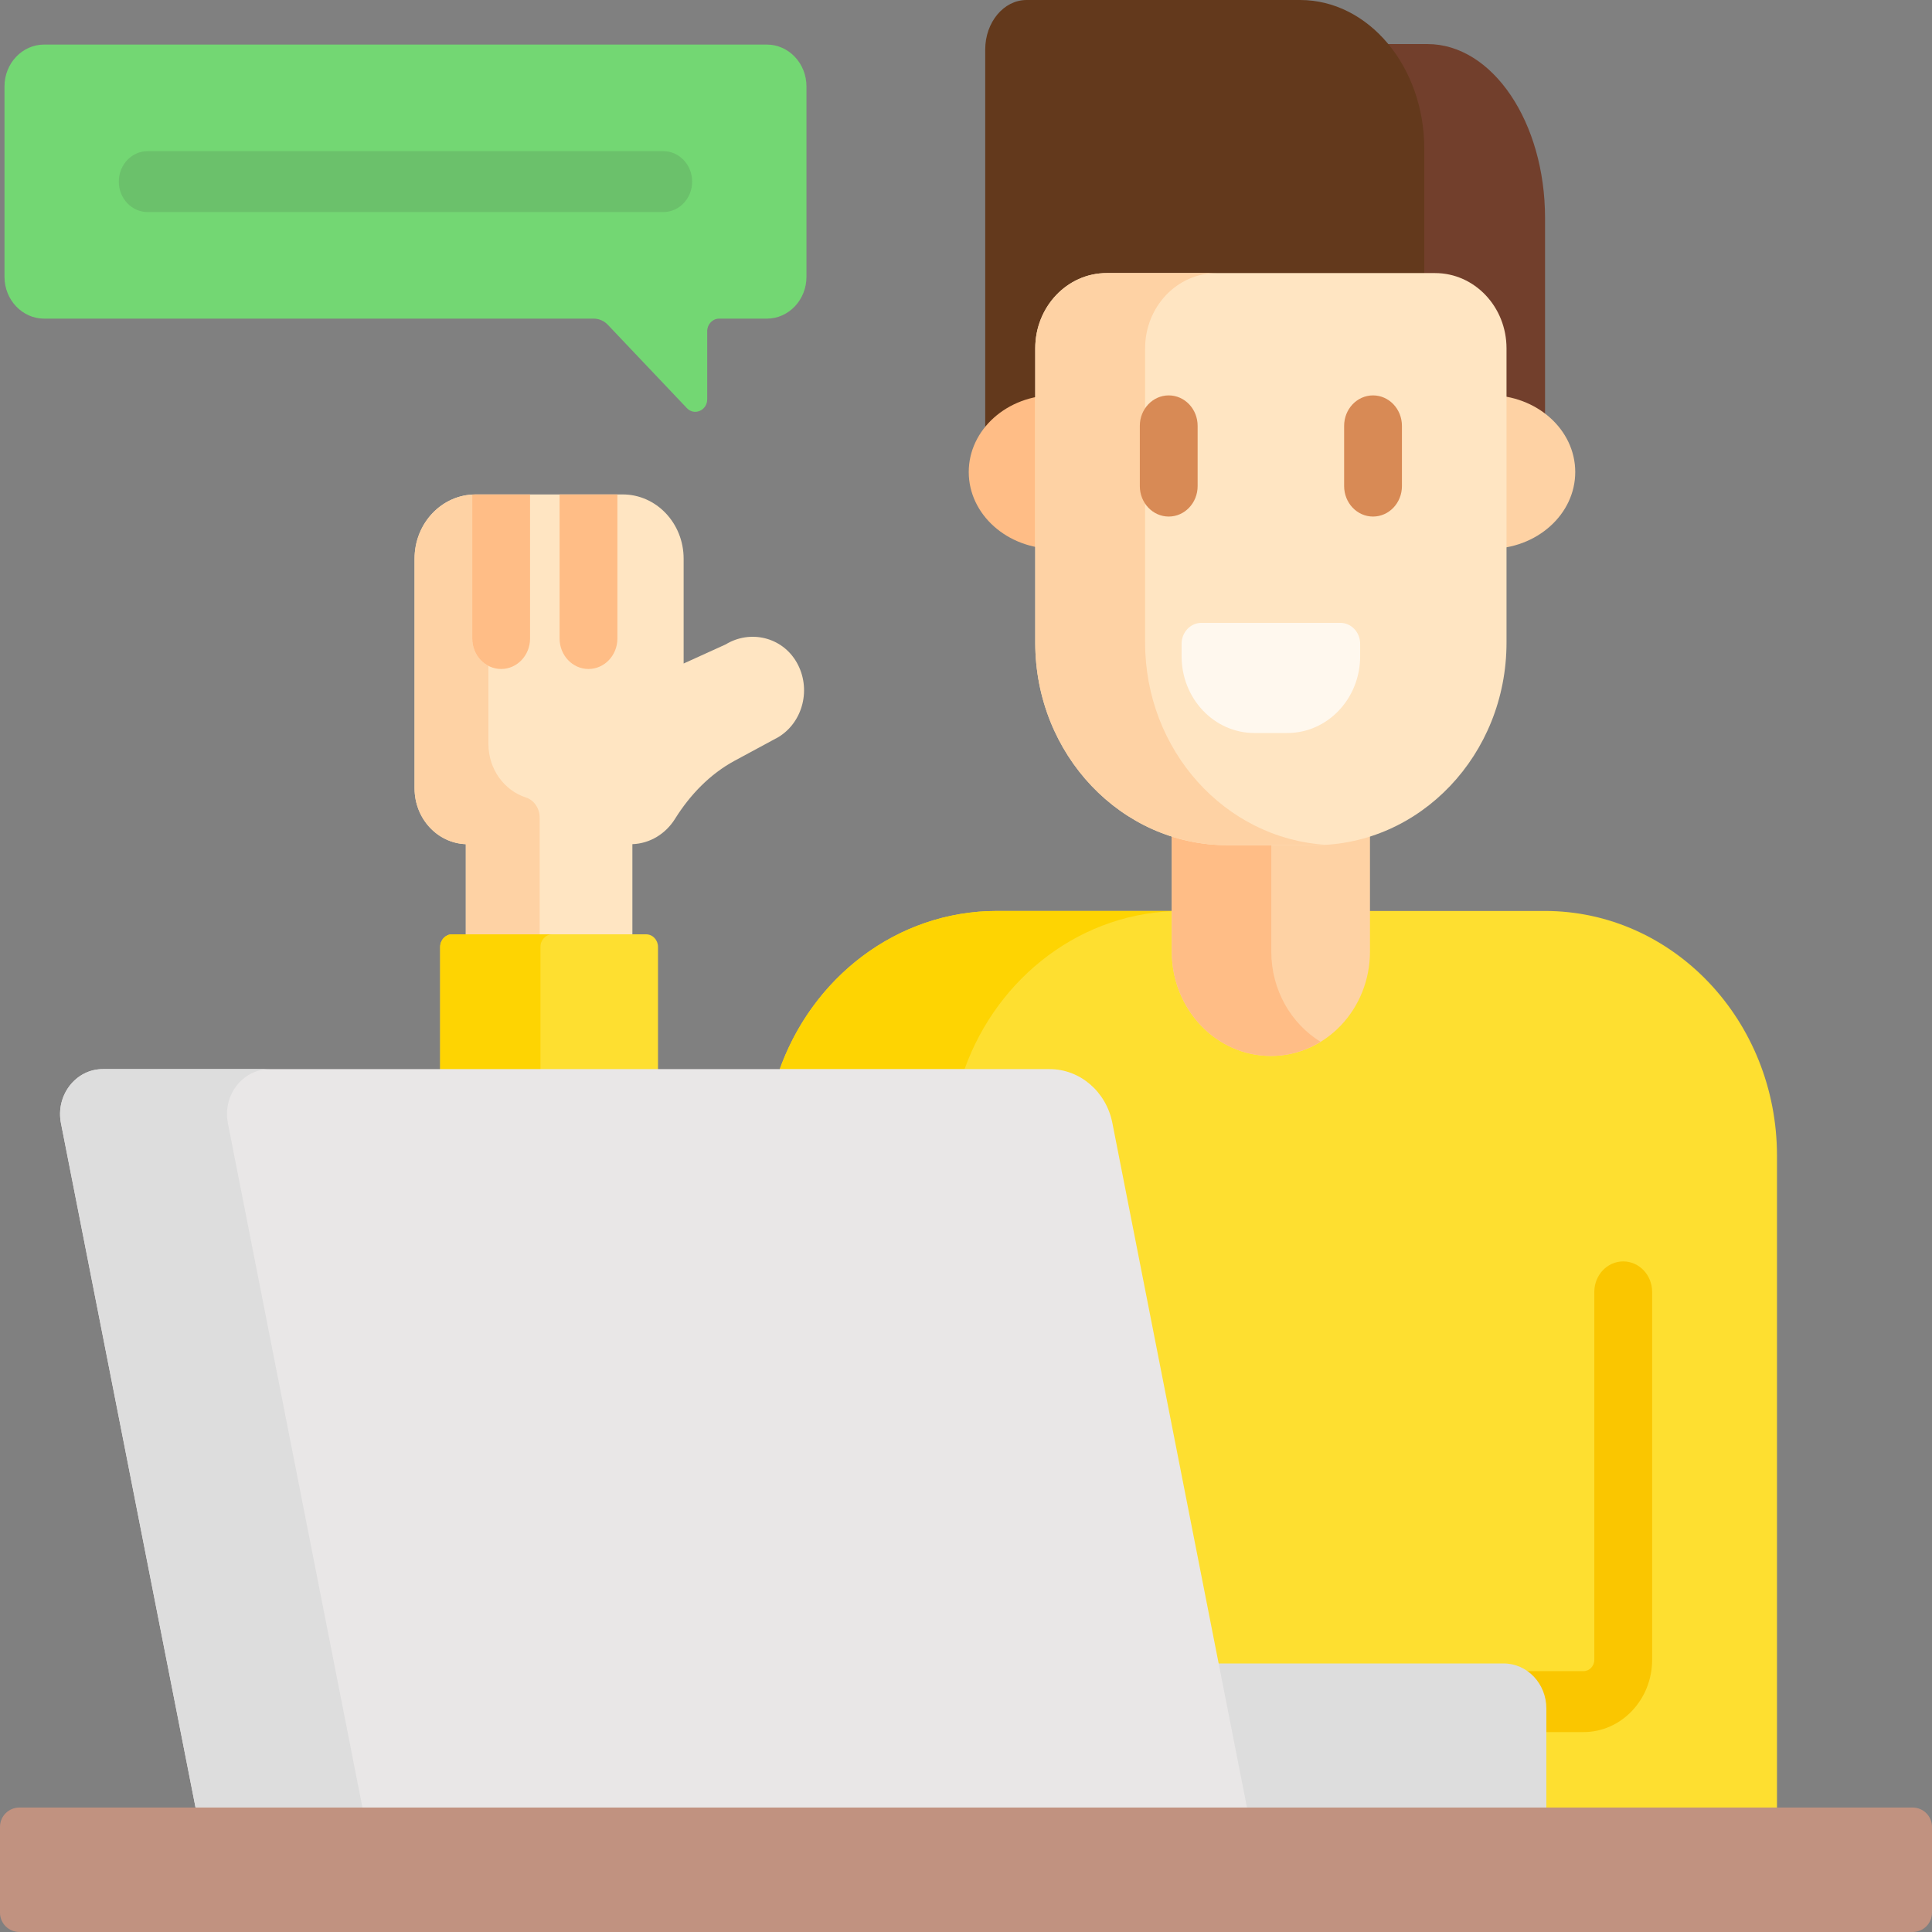 <svg width="704" height="704" viewBox="0 0 704 704" fill="none" xmlns="http://www.w3.org/2000/svg">
<rect x="0" y="0" width="704" height="704" fill="#808080" stroke="none"/>
<path d="M290.307 241.374C285.003 232.087 273.341 229.391 264.437 234.813L249.108 241.777V203.584C249.108 190.65 239.162 180.166 226.894 180.166H173.274C161.006 180.166 151.061 190.65 151.061 203.584V287.245C151.061 298.27 159.365 307.228 169.737 307.604V341.935H230.432V307.604C236.914 307.369 242.589 303.782 245.932 298.433C251.475 289.566 258.738 282.043 267.703 277.2L283.649 268.587C292.681 263.088 295.709 250.836 290.307 241.374Z" fill="#FFE5C2"/>
<path d="M169.737 341.935H196.654V297.95C196.654 294.631 194.681 291.578 191.67 290.61C183.746 288.064 177.98 280.31 177.98 271.124V242.627C174.49 240.817 172.083 237.044 172.083 232.668V180.229C160.373 180.887 151.062 191.075 151.062 203.584V287.245C151.062 298.27 159.366 307.228 169.738 307.604V341.935H169.737Z" fill="#FED2A4"/>
<path d="M239.769 391.054V345.029C239.769 342.502 237.825 340.453 235.428 340.453H164.739C162.342 340.453 160.398 342.502 160.398 345.029V391.054H239.769Z" fill="#FEDF30"/>
<path d="M196.939 391.054V345.029C196.939 342.502 198.883 340.453 201.28 340.453H164.74C162.343 340.453 160.399 342.502 160.399 345.029V391.054H196.939Z" fill="#FED402"/>
<path d="M520.13 16.054H500.888C508.146 25.678 512.723 39.638 512.723 55.155V102.66H516.851C526.557 102.66 534.426 114.296 534.426 128.648V155.581H544.878C551.856 155.581 558.204 159.551 563 166V79.445C563 44.435 543.806 16.054 520.13 16.054Z" fill="#723F2C"/>
<path d="M359 18.084V166C364.908 159.559 372.726 155.596 381.323 155.596H394.198V128.703C394.198 114.372 403.89 102.753 415.846 102.753H519V54.255C519 24.291 498.736 2.08682e-07 473.738 2.08682e-07H374.089C365.756 -0.002 359 8.095 359 18.084V18.084Z" fill="#63391C"/>
<path d="M397.613 18.085C397.613 8.097 400.839 0 404.819 0H384.206C380.226 0 377 8.097 377 18.085V166C379.822 159.559 383.556 155.596 387.662 155.596H393.811V128.703C393.811 120.599 395.294 113.365 397.613 108.607V18.085Z" fill="#63391C"/>
<path d="M382.474 391.054C392.822 391.054 401.857 398.806 403.956 409.489L453.245 660.128H647.514V421.128C647.514 371.873 609.638 331.943 562.917 331.943H363.271C326.562 331.943 295.326 356.599 283.62 391.054H382.474Z" fill="#FEDF30"/>
<path d="M351.478 389.573C363.568 355.896 394.428 331.943 430.607 331.943H363.271C327.091 331.943 296.232 355.896 284.142 389.573H351.478Z" fill="#FED402"/>
<path d="M591.488 459.643C585.671 459.643 580.956 464.613 580.956 470.746V604.798C580.956 607.085 579.19 608.946 577.021 608.946H553.704C558.629 611.286 562.071 616.5 562.071 622.553V631.153H577.021C590.805 631.153 602.02 619.33 602.02 604.798V470.746C602.02 464.613 597.304 459.643 591.488 459.643V459.643Z" fill="#FAC600"/>
<path d="M478.95 306.139H447.24C440.19 306.139 433.386 305.006 426.983 302.904V346.709C426.983 367.735 443.15 384.78 463.094 384.78C483.038 384.78 499.206 367.735 499.206 346.709V302.904C492.804 305.005 486 306.139 478.95 306.139V306.139Z" fill="#FED2A4"/>
<path d="M463.239 346.709V306.137H447.24C440.19 306.137 433.386 305.005 426.983 302.902V346.708C426.983 367.734 443.15 384.778 463.094 384.778C469.704 384.778 475.893 382.897 481.222 379.629C470.471 373.037 463.239 360.767 463.239 346.709V346.709Z" fill="#FFBD86"/>
<path d="M395.94 144H384.345C367.034 144 353 156.536 353 172C353 187.464 367.034 200 384.345 200H395.94V144Z" fill="#FFBD86"/>
<path d="M542.655 144H531.06V200H542.655C559.966 200 574 187.464 574 172C574 156.536 559.966 144 542.655 144V144Z" fill="#FED2A4"/>
<path d="M478.95 307.976H447.24C408.577 307.976 377.233 274.933 377.233 234.172V126.937C377.233 111.787 388.881 99.507 403.252 99.507H522.938C537.309 99.507 548.957 111.787 548.957 126.937V234.172C548.957 274.932 517.613 307.976 478.95 307.976V307.976Z" fill="#FFE5C2"/>
<path d="M417.265 234.172V126.937C417.265 111.787 428.914 99.507 443.284 99.507H403.252C388.881 99.507 377.233 111.787 377.233 126.937V234.172C377.233 274.932 408.575 307.976 447.24 307.976H478.95C480.348 307.976 481.734 307.92 483.111 307.835C446.386 305.563 417.265 273.459 417.265 234.172V234.172Z" fill="#FED2A4"/>
<path d="M430.562 234.588V239.136C430.562 254.58 442.439 267.099 457.087 267.099H469.102C483.752 267.099 495.626 254.578 495.626 239.136V234.588C495.626 230.376 492.388 226.962 488.393 226.962H437.794C433.801 226.962 430.562 230.376 430.562 234.588V234.588Z" fill="white" fill-opacity="0.72"/>
<path d="M425.872 188.228C420.055 188.228 415.34 183.258 415.34 177.125V155.181C415.34 149.048 420.055 144.078 425.872 144.078C431.689 144.078 436.404 149.048 436.404 155.181V177.125C436.404 183.258 431.689 188.228 425.872 188.228Z" fill="#D88A55"/>
<path d="M500.318 188.228C494.501 188.228 489.786 183.258 489.786 177.125V155.181C489.786 149.048 494.501 144.078 500.318 144.078C506.135 144.078 510.85 149.048 510.85 155.181V177.125C510.85 183.258 506.135 188.228 500.318 188.228Z" fill="#D88A55"/>
<path d="M563.475 660.128V622.552C563.475 613.49 556.507 606.145 547.912 606.145H442.629L453.245 660.128H563.475Z" fill="#DDDDDD"/>
<path d="M71.252 658.647L82.763 660.128H453.245L454.388 658.647L405.331 409.188C403.084 397.765 393.539 389.573 382.474 389.573H37.459C27.594 389.573 20.217 399.127 22.22 409.311L71.252 658.647Z" fill="#E9E7E7"/>
<path d="M98.279 389.573H37.459C27.594 389.573 20.217 399.127 22.22 409.311L71.252 658.647H132.072L83.041 409.311C81.037 399.127 88.414 389.573 98.279 389.573Z" fill="#DDDDDD"/>
<path d="M696.917 704H7.083C3.171 704 0 700.854 0 696.973V665.674C0 661.793 3.171 658.647 7.083 658.647H696.917C700.829 658.647 704 661.793 704 665.674V696.973C704 700.854 700.829 704 696.917 704Z" fill="#C19280"/>
<path d="M182.614 243.771C188.431 243.771 193.146 238.801 193.146 232.668V180.166H173.274C172.871 180.166 172.479 180.207 172.082 180.229V232.668C172.082 238.8 176.797 243.771 182.614 243.771Z" fill="#FFBD86"/>
<path d="M214.441 243.771C220.258 243.771 224.973 238.801 224.973 232.668V180.166H203.909V232.668C203.909 238.8 208.624 243.771 214.441 243.771Z" fill="#FFBD86"/>
<path d="M279.4 16.238H16.104C8.113 16.238 1.637 23.066 1.637 31.49V100.858C1.637 109.282 8.113 116.11 16.104 116.11H216.366C218.285 116.11 220.124 116.914 221.481 118.344L250.29 148.716C253.024 151.599 257.699 149.557 257.699 145.481V120.685C257.699 118.158 259.643 116.109 262.04 116.109H279.4C287.39 116.109 293.867 109.281 293.867 100.857V31.488C293.867 23.066 287.389 16.238 279.4 16.238V16.238Z" fill="#73D773"/>
<path d="M241.683 77.278H53.82C48.004 77.278 43.288 72.308 43.288 66.174C43.288 60.04 48.004 55.071 53.82 55.071H241.682C247.498 55.071 252.214 60.04 252.214 66.174C252.214 72.308 247.5 77.278 241.683 77.278V77.278Z" fill="#6BC16B"/>
</svg>
